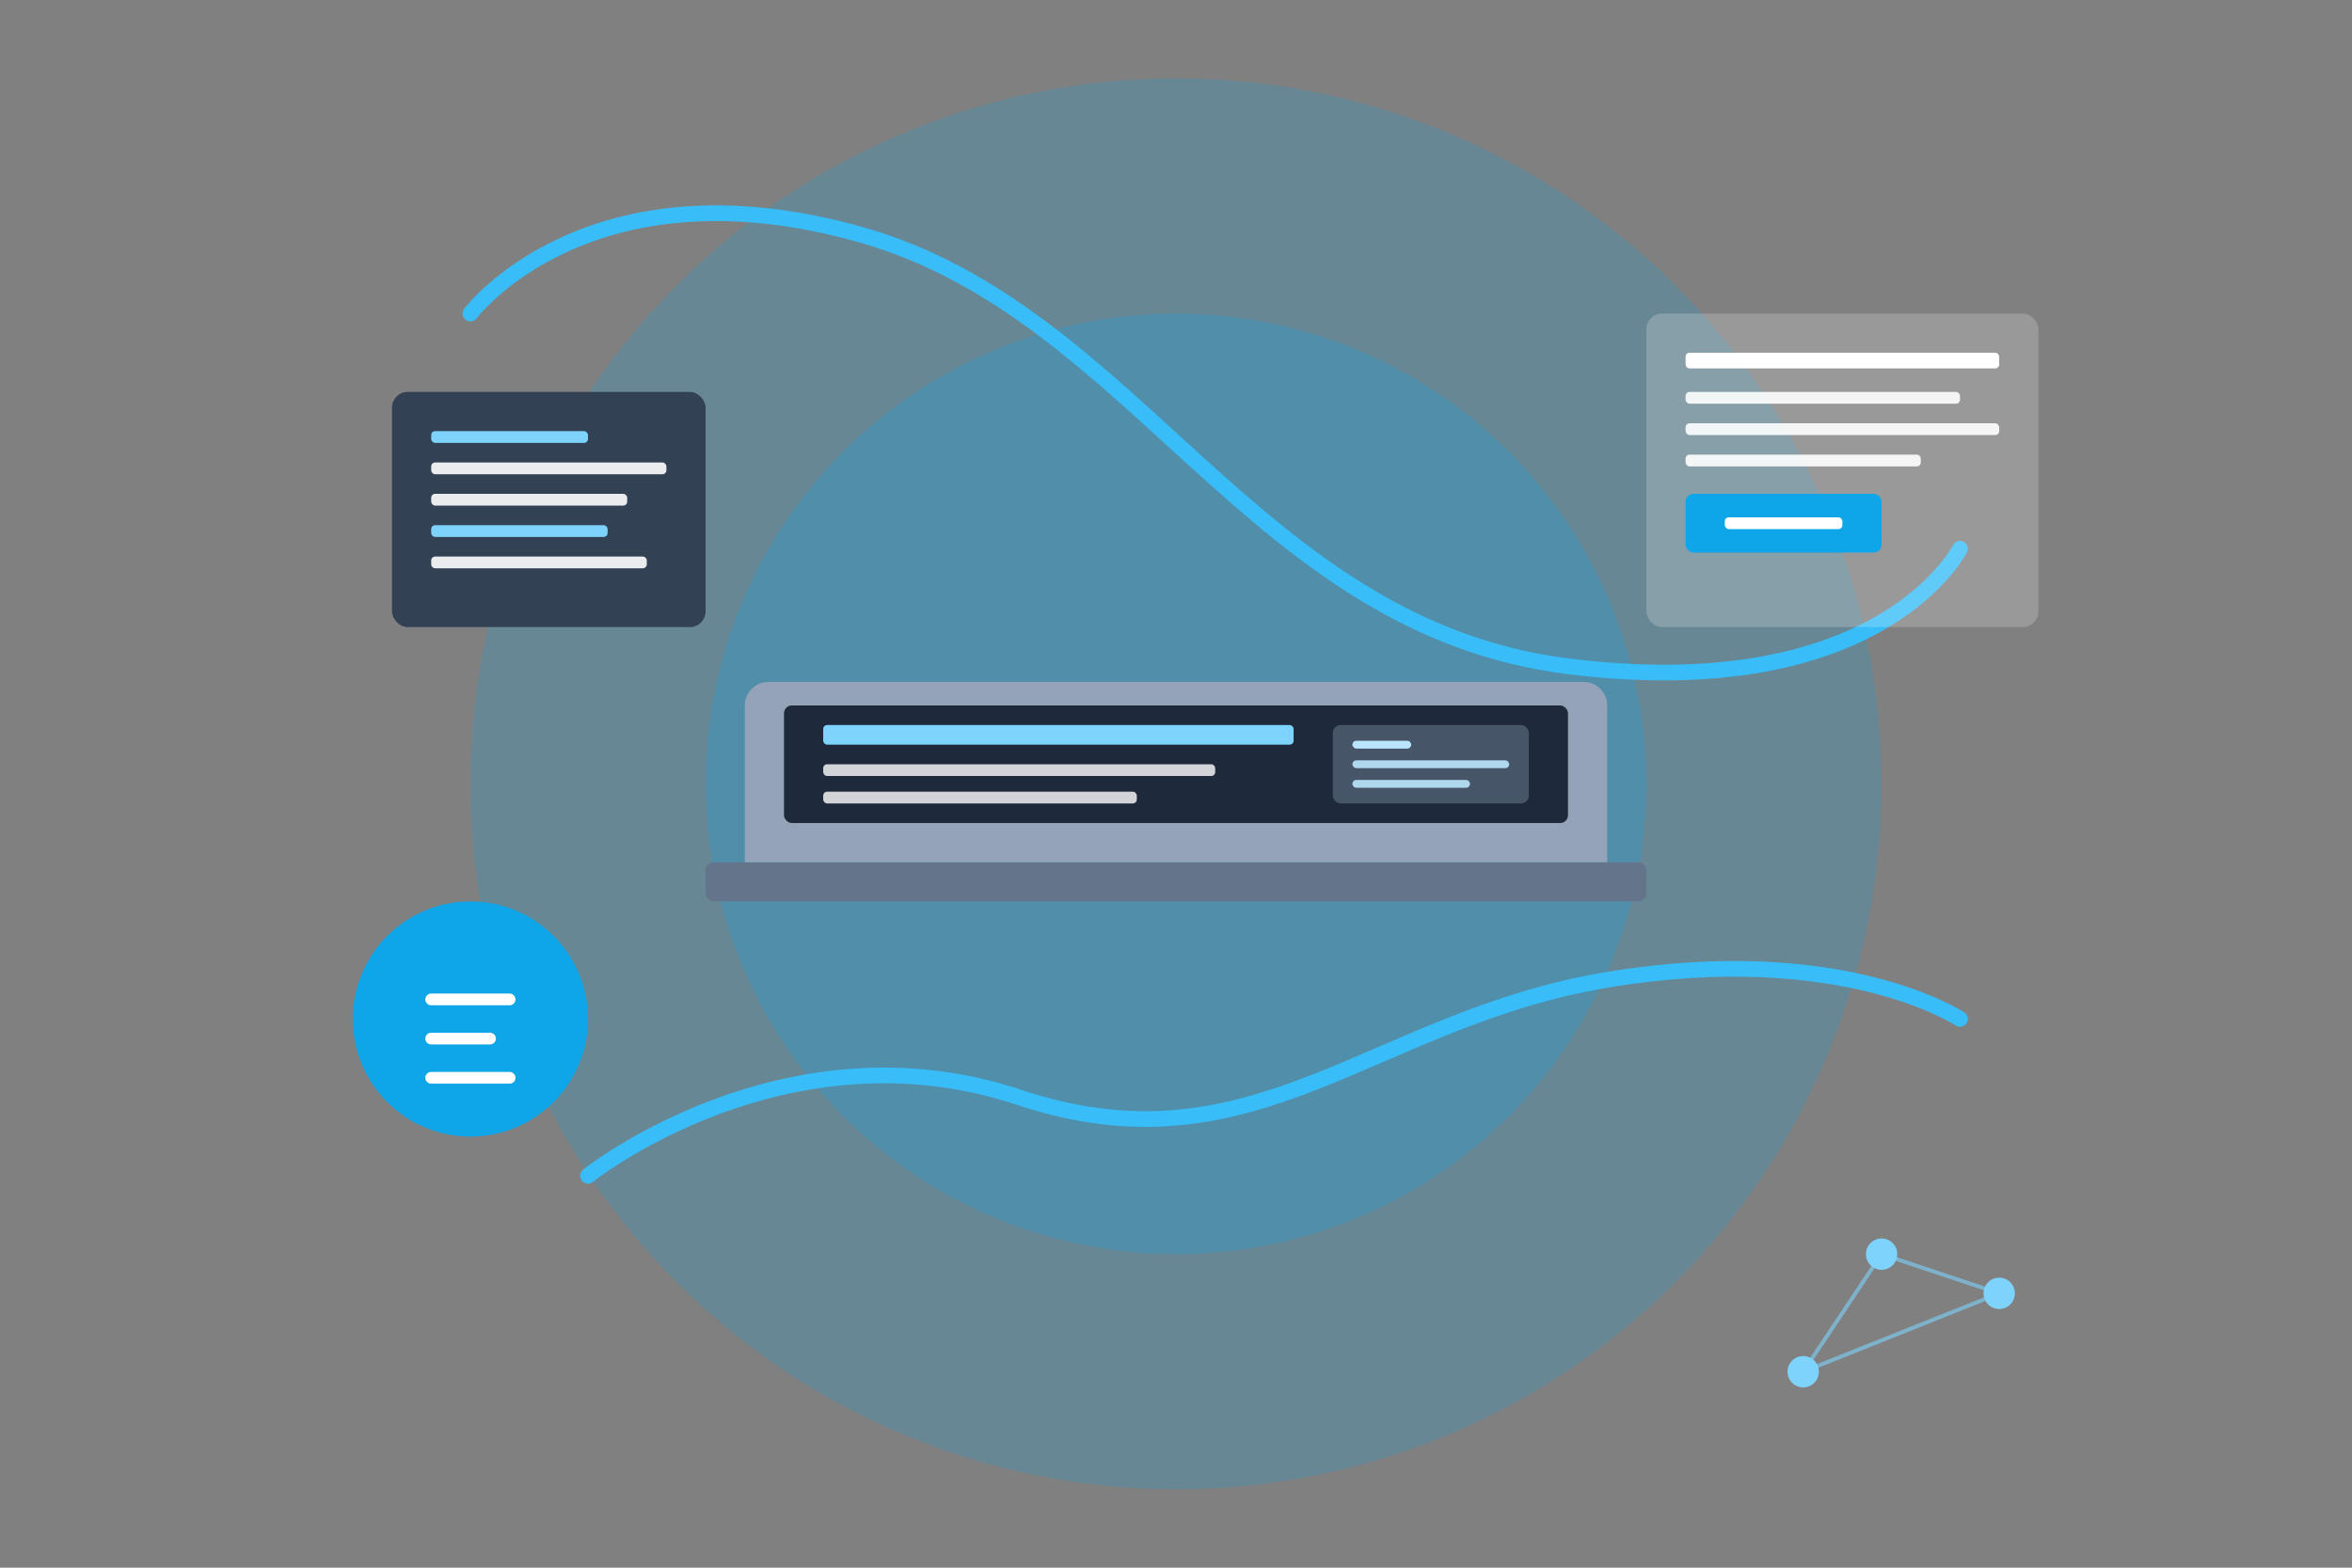 <?xml version="1.0" encoding="UTF-8"?>
<svg width="600" height="400" viewBox="0 0 600 400" fill="none" xmlns="http://www.w3.org/2000/svg">
  <rect x="0" y="0" width="600" height="400" fill="#808080" stroke="none"/>
  <!-- Background shapes with improved contrast for dark mode -->
  <circle cx="300" cy="200" r="180" fill="#0EA5E9" fill-opacity="0.2"/>
  <circle cx="300" cy="200" r="120" fill="#0EA5E9" fill-opacity="0.25"/>
  
  <!-- Decorative elements with brighter colors -->
  <path d="M120 80C120 80 150 40 220 60C290 80 320 160 400 170C480 180 500 140 500 140" stroke="#38BDF8" stroke-width="4" stroke-linecap="round"/>
  <path d="M150 300C150 300 200 260 260 280C320 300 350 260 410 250C470 240 500 260 500 260" stroke="#38BDF8" stroke-width="4" stroke-linecap="round"/>
  
  <!-- Main laptop illustration with better dark mode colors -->
  <g>
    <!-- Laptop base -->
    <rect x="180" y="220" width="240" height="10" rx="2" fill="#64748B"/>
    <path d="M190 220H410V180C410 176.686 407.314 174 404 174H196C192.686 174 190 176.686 190 180V220Z" fill="#94A3B8"/>
    
    <!-- Screen -->
    <rect x="200" y="180" width="200" height="30" rx="2" fill="#1E293B"/>
    
    <!-- Blog content on screen - brighter colors -->
    <rect x="210" y="185" width="120" height="5" rx="1" fill="#7DD3FC"/>
    <rect x="210" y="195" width="100" height="3" rx="1" fill="white" fill-opacity="0.8"/>
    <rect x="210" y="202" width="80" height="3" rx="1" fill="white" fill-opacity="0.8"/>
    
    <!-- Code blocks - brighter syntax highlighting -->
    <rect x="340" y="185" width="50" height="20" rx="2" fill="#475569"/>
    <rect x="345" y="189" width="15" height="2" rx="1" fill="#BAE6FD"/>
    <rect x="345" y="194" width="40" height="2" rx="1" fill="#BAE6FD" fill-opacity="0.9"/>
    <rect x="345" y="199" width="30" height="2" rx="1" fill="#BAE6FD" fill-opacity="0.9"/>
  </g>
  
  <!-- Floating elements with better contrast -->
  <g>
    <!-- Code snippet -->
    <rect x="100" y="100" width="80" height="60" rx="4" fill="#334155"/>
    <rect x="110" y="110" width="40" height="3" rx="1" fill="#7DD3FC"/>
    <rect x="110" y="118" width="60" height="3" rx="1" fill="white" fill-opacity="0.9"/>
    <rect x="110" y="126" width="50" height="3" rx="1" fill="white" fill-opacity="0.9"/>
    <rect x="110" y="134" width="45" height="3" rx="1" fill="#7DD3FC"/>
    <rect x="110" y="142" width="55" height="3" rx="1" fill="white" fill-opacity="0.9"/>
  </g>
  
  <g>
    <!-- Document/Article - improved contrast -->
    <rect x="420" y="80" width="100" height="80" rx="4" fill="white" fill-opacity="0.2"/>
    <rect x="430" y="90" width="80" height="4" rx="1" fill="white"/>
    <rect x="430" y="100" width="70" height="3" rx="1" fill="white" fill-opacity="0.9"/>
    <rect x="430" y="108" width="80" height="3" rx="1" fill="white" fill-opacity="0.9"/>
    <rect x="430" y="116" width="60" height="3" rx="1" fill="white" fill-opacity="0.9"/>
    <rect x="430" y="126" width="50" height="15" rx="2" fill="#0EA5E9"/>
    <rect x="440" y="132" width="30" height="3" rx="1" fill="white"/>
  </g>
  
  <!-- Blog icon with brighter color -->
  <circle cx="120" cy="260" r="30" fill="#0EA5E9"/>
  <path d="M110 255H130M110 265H125M110 275H130" stroke="white" stroke-width="3" stroke-linecap="round"/>
  
  <!-- Connected dots pattern - brighter -->
  <circle cx="480" cy="320" r="4" fill="#7DD3FC"/>
  <circle cx="510" cy="330" r="4" fill="#7DD3FC"/>
  <circle cx="460" cy="350" r="4" fill="#7DD3FC"/>
  <path d="M480 320L510 330L460 350L480 320" stroke="#7DD3FC" stroke-opacity="0.6"/>
</svg>
